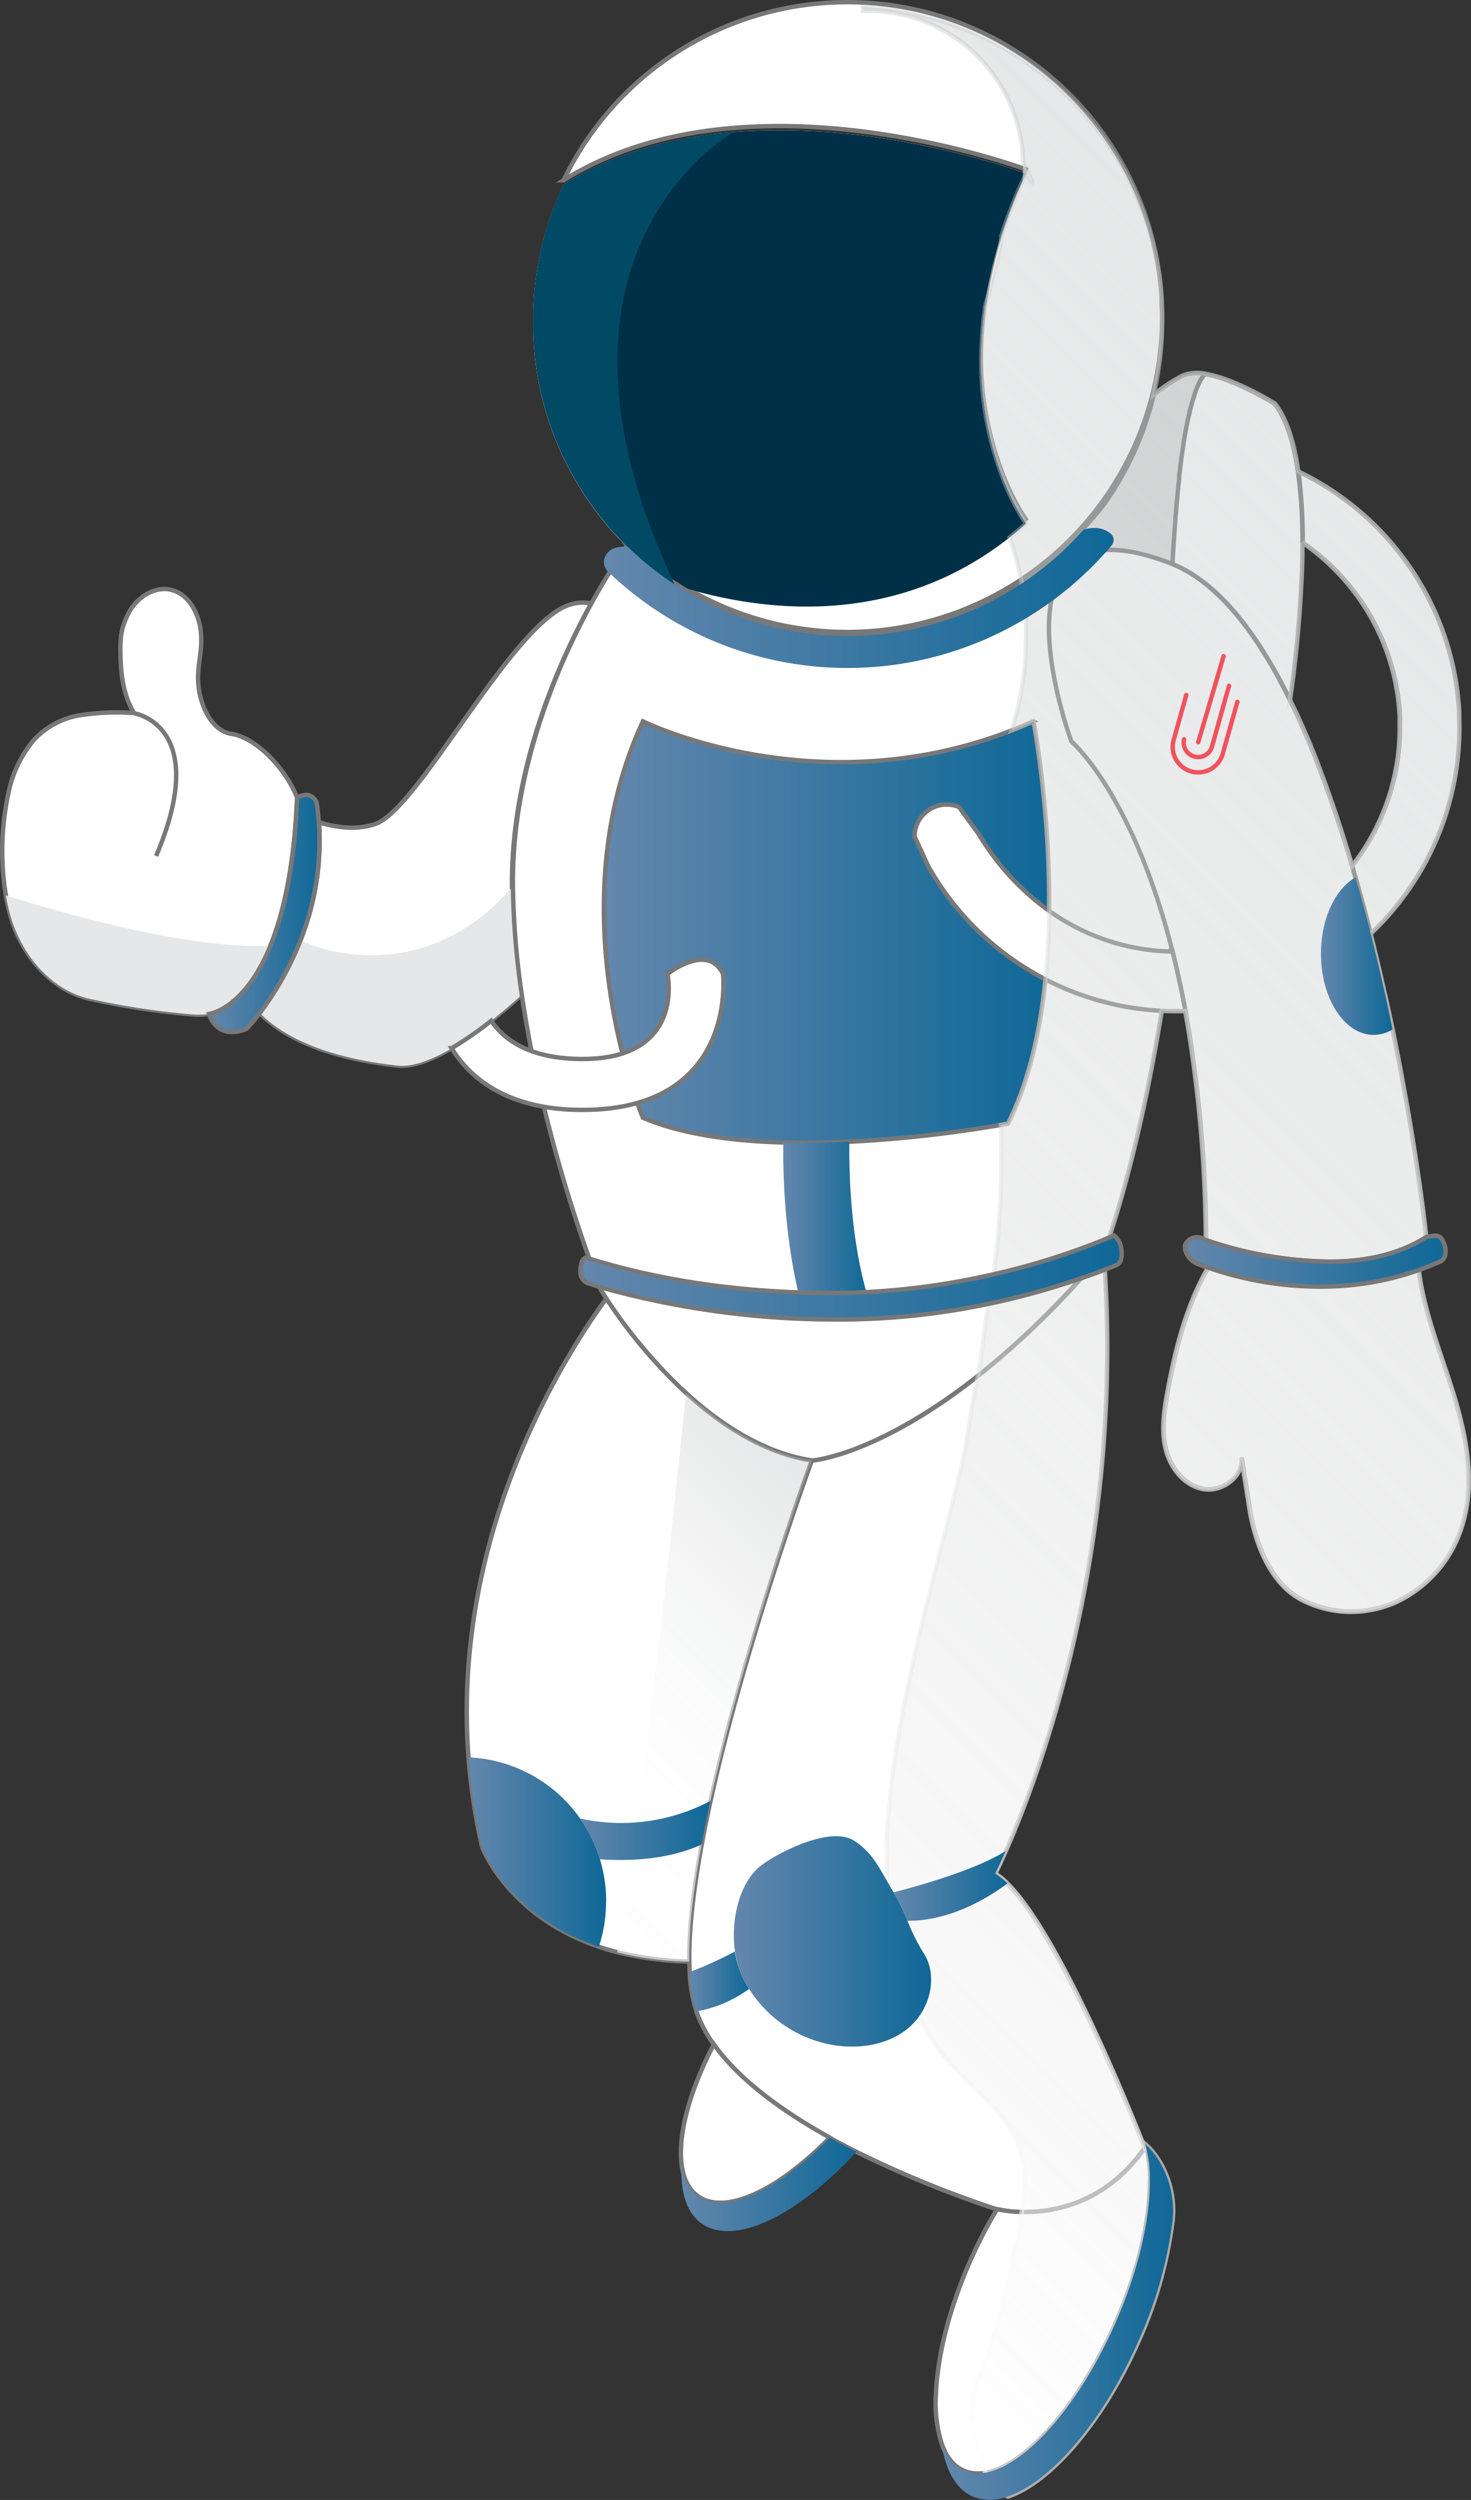 <svg id="astronaut" xmlns="http://www.w3.org/2000/svg" xmlns:xlink="http://www.w3.org/1999/xlink" viewBox="0 0 334.05 567.61"><rect x="0" y="0" width="334.05" height="567.61" fill="#333333" stroke="none"/><defs><style>.cls-1,.cls-5{fill:#fff;}.cls-1,.cls-13,.cls-17,.cls-2,.cls-23,.cls-7,.cls-8{stroke:#787878;}.cls-1,.cls-13,.cls-14,.cls-16,.cls-17,.cls-2,.cls-23,.cls-7,.cls-8{stroke-miterlimit:10;}.cls-15,.cls-2{fill:#ddd;}.cls-3{fill:url(#linear-gradient);}.cls-4{fill:#e6e7e8;}.cls-6{fill:#003048;}.cls-7{fill:url(#linear-gradient-2);}.cls-16,.cls-8{fill:none;}.cls-9{fill:url(#linear-gradient-3);}.cls-10{fill:url(#linear-gradient-4);}.cls-11{fill:url(#linear-gradient-5);}.cls-12{fill:#004a66;}.cls-13{fill:url(#linear-gradient-6);}.cls-14,.cls-15,.cls-24,.cls-25{opacity:0.6;}.cls-14{fill:url(#linear-gradient-7);stroke:url(#linear-gradient-8);}.cls-16{stroke:#f0525e;stroke-linecap:round;}.cls-17{fill:url(#linear-gradient-9);}.cls-18{fill:url(#linear-gradient-10);}.cls-19{fill:url(#linear-gradient-11);}.cls-20{fill:url(#linear-gradient-12);}.cls-21{fill:url(#linear-gradient-13);}.cls-22{fill:url(#linear-gradient-14);}.cls-23{fill:url(#linear-gradient-15);}.cls-24{fill:url(#linear-gradient-16);}.cls-25{fill:url(#linear-gradient-17);}.cls-26{fill:url(#linear-gradient-18);}</style><linearGradient id="linear-gradient" x1="106.35" y1="420.5" x2="137.63" y2="420.5" gradientUnits="userSpaceOnUse"><stop offset="0" stop-color="#0f6897"/><stop offset="0" stop-color="#6487ad"/><stop offset="1" stop-color="#0f6897"/></linearGradient><linearGradient id="linear-gradient-2" x1="137.12" y1="211.62" x2="238.24" y2="211.62" xlink:href="#linear-gradient"/><linearGradient id="linear-gradient-3" x1="156.62" y1="449.89" x2="170.11" y2="449.89" xlink:href="#linear-gradient"/><linearGradient id="linear-gradient-4" x1="154.77" y1="495.96" x2="194.52" y2="495.96" xlink:href="#linear-gradient"/><linearGradient id="linear-gradient-5" x1="177.87" y1="277.23" x2="197.16" y2="277.23" xlink:href="#linear-gradient"/><linearGradient id="linear-gradient-6" x1="47.43" y1="207.42" x2="72.57" y2="207.42" xlink:href="#linear-gradient"/><linearGradient id="linear-gradient-7" x1="79.85" y1="418.68" x2="359.53" y2="138.99" gradientUnits="userSpaceOnUse"><stop offset="0" stop-color="#0f6897"/><stop offset="0" stop-color="#fff"/><stop offset="0.25" stop-color="#f0f0f1" stop-opacity="0.91"/><stop offset="0.81" stop-color="#cacccd" stop-opacity="0.68"/><stop offset="1" stop-color="#bcbec0" stop-opacity="0.6"/></linearGradient><linearGradient id="linear-gradient-8" x1="370.52" y1="429.67" x2="68.7" y2="127.85" xlink:href="#linear-gradient-7"/><linearGradient id="linear-gradient-9" x1="269.18" y1="286.35" x2="328.29" y2="286.35" xlink:href="#linear-gradient"/><linearGradient id="linear-gradient-10" x1="299.98" y1="217.09" x2="316.23" y2="217.09" xlink:href="#linear-gradient"/><linearGradient id="linear-gradient-11" x1="137.12" y1="135.76" x2="252.89" y2="135.76" xlink:href="#linear-gradient"/><linearGradient id="linear-gradient-12" x1="166.64" y1="440.79" x2="211.46" y2="440.79" xlink:href="#linear-gradient"/><linearGradient id="linear-gradient-13" x1="202.96" y1="428.19" x2="228.78" y2="428.19" xlink:href="#linear-gradient"/><linearGradient id="linear-gradient-14" x1="213.79" y1="527.22" x2="266.43" y2="527.22" xlink:href="#linear-gradient"/><linearGradient id="linear-gradient-15" x1="131.81" y1="290.12" x2="254.71" y2="290.12" xlink:href="#linear-gradient"/><linearGradient id="linear-gradient-16" x1="116.96" y1="420.06" x2="194.87" y2="342.14" gradientUnits="userSpaceOnUse"><stop offset="0" stop-color="#0f6897"/><stop offset="0" stop-color="#fff"/><stop offset="0.28" stop-color="#fefefe" stop-opacity="0.99"/><stop offset="0.44" stop-color="#fafafa" stop-opacity="0.97"/><stop offset="0.58" stop-color="#f3f4f4" stop-opacity="0.93"/><stop offset="0.7" stop-color="#eaeaeb" stop-opacity="0.87"/><stop offset="0.8" stop-color="#dedfe0" stop-opacity="0.8"/><stop offset="0.9" stop-color="#cfd0d2" stop-opacity="0.71"/><stop offset="0.99" stop-color="#bdbfc1" stop-opacity="0.61"/><stop offset="1" stop-color="#bcbec0" stop-opacity="0.6"/></linearGradient><linearGradient id="linear-gradient-17" x1="193.47" y1="328.74" x2="195.95" y2="328.74" gradientUnits="userSpaceOnUse"><stop offset="0" stop-color="#0f6897"/><stop offset="0" stop-color="#fff"/><stop offset="0.83" stop-color="#bcbec0"/></linearGradient><linearGradient id="linear-gradient-18" x1="131.7" y1="415.6" x2="161.34" y2="415.6" xlink:href="#linear-gradient"/></defs><title>astronaut</title><path class="cls-1" d="M212,303.2l-1.64,15-3.76,34.56-8.55,78.54-14.67,5.49-22.82,8.54a74.29,74.29,0,0,1-19.56-1.9l-.85-.21Q138,442.69,136,442c-20.7-7-26.5-22.61-26.5-22.61a135.5,135.5,0,0,1-3.06-19.73c0-.22,0-.44-.05-.66-4.7-62.08,34.57-108.41,34.57-108.41Z"/><path class="cls-2" d="M273.72,84.87l-.27.31a3.17,3.17,0,0,0-.21.27,4.43,4.43,0,0,0-.29.42,5.11,5.11,0,0,0-.28.46c-.09.15-.17.3-.25.46a.43.43,0,0,0,0,.07c-.07.14-.14.28-.2.42l-.24.53q-.21.5-.42,1a.49.49,0,0,0,0,.11l-.22.63c-.05.15-.1.29-.14.44s-.17.53-.25.8-.17.55-.24.84-.14.49-.2.74c-.15.56-.29,1.14-.42,1.73-.1.4-.19.8-.27,1.22-.35,1.67-.68,3.49-1,5.42,0,0,0,0,0,.06-.06.42-.13.85-.19,1.28-.11.72-.21,1.47-.31,2.22-.05.41-.11.83-.16,1.25l-.18,1.49c-.05.38-.09.76-.13,1.15,0,.12,0,.25,0,.38-.07.7-.15,1.4-.22,2.12-.12,1.17-.23,2.36-.34,3.56l-.18,2.14c0,.42-.07.83-.1,1.25-.07.86-.13,1.71-.19,2.57s-.12,1.73-.18,2.59c-.12,1.73-.22,3.46-.32,5.19-.35,6.45-.58,12.78-.72,18.34-2-10.48-7.35-13.88-8.11-16a2.21,2.21,0,0,0-.16-.35,2.33,2.33,0,0,0-.2-.34,3.91,3.91,0,0,0-.49-.62c-.1-.11-.2-.21-.31-.31a5,5,0,0,0-.42-.37c-.14-.12-.29-.23-.45-.35a16.42,16.42,0,0,0-2.51-1.45l-.57-.27c-.58-.27-1.19-.52-1.81-.76l-.57-.21h0l-1.16-.41-1.16-.38c-.52-.17-1-.33-1.54-.47l-.45-.13c-.9-.26-1.75-.48-2.53-.68,1.62-1.84,6.15-6.77,7.58-8.78A71.14,71.14,0,0,0,262,89.61a39.34,39.34,0,0,1,6.53-4.31A8.93,8.93,0,0,1,273.72,84.87Z"/><path class="cls-1" d="M250.62,284.38c-14.19,16.64-26.91,27.43-37.33,34.42h0c-1.09.73-2.15,1.42-3.19,2.07-.5.31-1,.62-1.48.91-1,.6-1.93,1.15-2.85,1.67l-1.37.76-1.33.71c-.75.4-1.49.77-2.2,1.12s-1.37.66-2,1l-1,.46-.89.39-1,.41c-.87.35-1.7.67-2.48,1l-1.53.54-1.4.45-.14,0c-.62.19-1.19.35-1.72.49-1.49.39-2.61.61-3.34.73l-.51.07h-.07l-.18,0-.25,0c-10.91-1.67-20.7-8.11-28.54-15.28a115.28,115.28,0,0,1-19.39-23.46l-1.06-2.27c66.6,13.15,114.16-5.76,115.26-6.2Z"/><path class="cls-1" d="M259.93,487.67c-9,12.81-21,14.71-27.94,14.56a28.18,28.18,0,0,1-5.64-.65l-.08,0a242.88,242.88,0,0,1-31.75-13c-2-1-4.07-2.08-6.08-3.2-10.55-5.85-20.53-13-26.34-21.19a29.8,29.8,0,0,1-3.93-7.41.09.09,0,0,1,0-.05,33.42,33.42,0,0,1-1.54-8.93c-.05-.78-.08-1.57-.09-2.39h0c-.12-7.48,1-16.68,2.81-26.59.59-3.23,1.27-6.54,2-9.89,8-36.34,23-77.29,23-77.29s9.76-.7,25.76-10.73c1-.65,2.11-1.34,3.2-2.07q3.06-2.06,6.38-4.56a189.65,189.65,0,0,0,25.71-23.91c1.72-1.89,3.47-3.87,5.23-5.94h0c.1,1.31.19,2.62.27,3.92,4.08,65.32-15.52,116.19-22.49,132-1.48,3.34-2.39,5.11-2.39,5.11a15.13,15.13,0,0,1,2.77,2.25c10.26,10.14,23.77,41.78,29,54.58C259.13,485.6,259.93,487.67,259.93,487.67Z"/><path class="cls-3" d="M137.63,431.68A32.58,32.58,0,0,1,136,442c-20.7-7-26.5-22.61-26.5-22.61a135.5,135.5,0,0,1-3.06-19.73c0-.22,0-.44-.05-.66a32.66,32.66,0,0,1,25.34,13.88h0a32.77,32.77,0,0,1,5.93,18.8Z"/><path class="cls-1" d="M67.47,181.12c0,1.27-.12,2.5-.2,3.7-.87,13.66-3.15,23.22-5.88,29.91a35.24,35.24,0,0,1-6.19,10.42c-4.16,4.68-7.77,5.1-7.77,5.1a19.15,19.15,0,0,1-4.54,0,175.77,175.77,0,0,1-22.1-3.38C11.5,225,4.62,216.47,2.2,207.31c-.35-1.32-.64-2.65-.86-4a61.9,61.9,0,0,1,.79-24.17,26.85,26.85,0,0,1,5.45-11,18.12,18.12,0,0,1,10.6-5.74,54,54,0,0,1,12.26-.5c-2.3-3.79-3-8.5-3.07-12.94-.09-4,0-6.1,1.78-9.64s5.76-6.29,9.63-5.42c4.35,1,6.66,5.9,6.89,10.36s-1,6.89-.61,11.34,2.95,10.29,7.36,11C58.41,167.47,65.08,174.87,67.47,181.12Z"/><path class="cls-1" d="M116.27,201.46a184.87,184.87,0,0,0,2,24.52c-2,1.84-4.35,3.86-6.82,5.82a78.9,78.9,0,0,1-9,6.24c-4.42,2.59-8.74,4.26-12.21,3.88C80.48,240.85,67,238.08,59,230a68.87,68.87,0,0,0,9.23-16.46c.65-1.67,1.26-3.42,1.81-5.26a60.94,60.94,0,0,0,2.41-21.56c4.09,1.22,8.79,1.81,12.93.3,10-3.65,31.59-46.88,44.56-49.88a9.06,9.06,0,0,1,4.3-.12C126.47,151.14,116,175.13,116.27,201.46Z"/><path class="cls-4" d="M118.32,226c-2,1.84-4.35,3.86-6.82,5.82a78.9,78.9,0,0,1-9,6.24c-4.42,2.59-8.74,4.26-12.21,3.88C80.48,240.85,67,238.08,59,230a68.87,68.87,0,0,0,9.23-16.46c11.22,5,31.69,6.78,48.07-12.11A184.87,184.87,0,0,0,118.32,226Z"/><path class="cls-1" d="M263.92,72A71.76,71.76,0,0,1,246,119.31a74,74,0,0,1-5.64,5.7,71.52,71.52,0,0,1-87.13,6.81c17.15,5.54,48.28,10.78,75.58-10.48,1.39-1.08,2.77-2.24,4.14-3.46a31.51,31.51,0,0,1-1.81-2.9c-.22-.38-.44-.8-.68-1.25-.48-.91-1-2-1.54-3.15a73.8,73.8,0,0,1-6.09-33.47c0-.41,0-.83.06-1.25s.06-1.08.11-1.63.09-1.1.14-1.66c.11-1.11.24-2.25.39-3.39,0-.13,0-.26.05-.38v0a97.42,97.42,0,0,1,3.72-16.13q1-3,2.16-6.11c.2-.52.4-1,.62-1.57s.51-1.26.78-1.89c.18-.42.36-.85.55-1.27s.47-1.07.71-1.61.54-1.18.82-1.77c0,0-2.47-.93-6.77-2.21-9.54-2.86-28.06-7.49-48.37-7.62-3.69,0-7.44.1-11.21.42-13.3,1.09-26.8,4.5-38.6,11.89A71.49,71.49,0,0,1,192.42.5c1.19,0,2.38,0,3.56.09A70.7,70.7,0,0,1,222.6,7.17a71.72,71.72,0,0,1,35.22,35.89l.15.34c.43,1,.85,2,1.24,3,.21.55.41,1.1.61,1.65l.15.43c.36,1,.69,2.06,1,3.11.17.59.34,1.18.5,1.77s.31,1.17.45,1.75c.23,1,.45,1.94.64,2.93.08.39.15.78.22,1.17.17.94.33,1.89.46,2.85.05.35.09.7.14,1.06s.1.85.14,1.28c.07.6.13,1.21.17,1.82s.08,1.05.11,1.58c0,.28,0,.57,0,.86,0,.46,0,.92.05,1.38C263.91,70.7,263.92,71.35,263.92,72Z"/><path class="cls-5" d="M233,118.88c-28.23,25.25-61.7,19.76-79.72,13.94-.51-.34-1-.68-1.53-1l-.28-.19-.51-.37a.24.24,0,0,1-.09-.06l-.77-.56a1.33,1.33,0,0,1-.19-.14l-.35-.26c-.15-.1-.29-.21-.43-.32l-.34-.26-.52-.41a.13.13,0,0,1-.07-.06c-.35-.27-.71-.55-1.05-.84-.77-.62-1.53-1.27-2.27-1.94l-.15-.14-.07,0-.43-.4q-.42-.37-.84-.78l-1-.93a.08.08,0,0,1,0,0l0,0,0,0s0,0,0,0l-1.18-1.19c-.38-.38-.74-.76-1.1-1.15s-1-1.07-1.46-1.62-.94-1.1-1.4-1.66c-.3-.36-.59-.72-.88-1.1l-.7-.9a.47.47,0,0,1-.09-.12c-.34-.44-.67-.88-1-1.33q-1.35-1.86-2.58-3.82c-.35-.54-.68-1.09-1-1.65s-.74-1.26-1.09-1.9-.68-1.24-1-1.88-.55-1.08-.81-1.63q-.26-.51-.48-1c-.09-.18-.18-.37-.25-.55-.2-.43-.39-.87-.58-1.31-.46-1.08-.9-2.17-1.31-3.28-.2-.55-.4-1.11-.59-1.66-.13-.39-.27-.77-.39-1.16s-.18-.56-.26-.84c-.15-.46-.29-.93-.42-1.4q-.76-2.59-1.3-5.27c-.1-.46-.19-.91-.27-1.38-.21-1.11-.39-2.23-.54-3.35,0-.27-.08-.54-.11-.81s0-.41-.07-.61c-.09-.77-.17-1.55-.23-2.33-.06-.57-.1-1.15-.13-1.72s-.07-1.25-.09-1.88v-.18c0-.75,0-1.5,0-2.25A71.05,71.05,0,0,1,128,41.89c11.8-7.39,25.3-10.8,38.6-11.89,3.77-.32,7.52-.44,11.21-.42,29.45.19,55.14,9.83,55.14,9.83C210.05,88,233,118.88,233,118.88Z"/><path class="cls-6" d="M229,111.58a43.38,43.38,0,0,0,4,7.3c-1.37,1.22-2.75,2.38-4.14,3.46-27.3,21.26-58.43,16-75.58,10.48-.51-.34-1-.68-1.53-1l-.28-.19-.51-.37a.24.24,0,0,1-.09-.06l-.77-.56a1.33,1.33,0,0,1-.19-.14l-.35-.26c-.15-.1-.29-.21-.43-.32l-.34-.26-.52-.41L148,129l-.83-.68c-.77-.62-1.53-1.27-2.27-1.94l-.22-.19-.43-.4q-.42-.37-.84-.78l-1-.93a.08.08,0,0,1,0,0l0,0,0,0s0,0,0,0l-1.18-1.19c-.38-.38-.74-.76-1.1-1.15s-1-1.07-1.46-1.62-.94-1.1-1.4-1.66c-.3-.36-.59-.72-.88-1.1l-.7-.9a.47.47,0,0,1-.09-.12c-.34-.44-.67-.88-1-1.33q-1.35-1.86-2.58-3.82c-.35-.54-.68-1.09-1-1.65s-.74-1.26-1.09-1.9-.68-1.24-1-1.88-.55-1.08-.81-1.63q-.26-.51-.48-1c-.09-.18-.18-.37-.25-.55-.2-.43-.39-.87-.58-1.31-.47-1.08-.91-2.17-1.31-3.28-.2-.55-.4-1.11-.59-1.66-.13-.39-.27-.77-.39-1.16s-.18-.56-.26-.84c-.15-.46-.29-.93-.42-1.4q-.76-2.59-1.3-5.27c-.1-.46-.19-.91-.27-1.38-.21-1.11-.39-2.23-.54-3.35,0-.27-.08-.54-.11-.81s0-.41-.07-.61c-.09-.77-.17-1.55-.23-2.33-.06-.57-.1-1.15-.13-1.72s-.07-1.25-.09-1.88v-.18c0-.75,0-1.5,0-2.25A71.05,71.05,0,0,1,128,41.89c11.8-7.39,25.3-10.8,38.6-11.89,3.77-.32,7.52-.44,11.21-.42,20.31.13,38.83,4.76,48.37,7.62,4.3,1.28,6.77,2.21,6.77,2.21a115.07,115.07,0,0,0-5.64,14.22,97.13,97.13,0,0,0-3.73,16.17.09.09,0,0,0,0,0C220.94,89.11,225.33,103.53,229,111.58Z"/><path class="cls-1" d="M266.58,210.52c-.19,1.52-.38,3-.58,4.48h0l-.15,1.07c-.64,4.74-1.32,9.23-2,13.47-4.51,27.71-9.75,44.83-12,51.56-.69,2-1.11,3.1-1.17,3.25v0h0l-.16.06-.13.05-.38.14-.83.31c-.66.23-1.53.54-2.61.9l-.17,0-.92.31-1.33.41-1.41.43-2.38.69-1.54.42-3.37.87-.64.15-1,.25-.16,0-.9.21-2,.46-1.35.29-2.35.49-1.62.32-1.09.2h0l-1.12.2-1.24.23-1.47.25-2.07.33-2.09.32-1.46.21-2.12.29c-1.55.21-3.15.4-4.79.58l-.32,0-1.43.15c-1.43.14-2.89.28-4.38.4l-1.5.12-1.71.12-1.35.09-2.82.16-1.92.09-1.95.07-.49,0-1.84.05-1.62,0-1.72,0h-3.08c-1.52,0-3.06,0-4.62-.06l-2.75-.08h-.08l-1.91-.08c-1.06,0-2.14-.1-3.22-.16s-2.18-.12-3.27-.2-1.92-.14-2.9-.22l-.67-.05h0l-1.79-.16c-1.26-.12-2.52-.24-3.79-.38-1.87-.2-3.76-.42-5.67-.68l-3.08-.42c-1-.15-2.06-.3-3.1-.47l-2.58-.42-2.07-.36c-.8-.14-1.61-.28-2.41-.44s-1.62-.3-2.44-.46c0,0-.68-1.74-1.78-4.84h0a349.6,349.6,0,0,1-10.28-34.49c-1-4.05-1.92-8.28-2.79-12.62-.81-4.13-1.55-8.37-2.17-12.65a184.87,184.87,0,0,1-2-24.52c-.28-26.33,10.2-50.32,17.94-64.41,1.5-2.73,2.9-5.09,4.09-7,2.42-3.89,4-6,4-6l0,0,0,0a.08.08,0,0,0,0,0l1,.93q.42.41.84.78l.25.23.25.22.15.14c.74.67,1.5,1.32,2.27,1.94l.61.5.22.18.22.16a.13.13,0,0,0,.07.06l.52.41.34.26c.14.11.28.22.43.32l.35.26a1.33,1.33,0,0,0,.19.14c.25.2.51.38.77.56a.24.24,0,0,0,.09.06l.51.37.28.19c.51.36,1,.7,1.53,1A71.47,71.47,0,0,0,240.4,126a31,31,0,0,0,3.64-3.7c.78.2,1.63.42,2.53.68l.45.13c.51.14,1,.3,1.54.47l1.16.38,1.16.41h0l.57.21c.62.24,1.23.49,1.81.76l.57.27a16.42,16.42,0,0,1,2.51,1.45c.16.12.31.23.45.35a5,5,0,0,1,.42.37c.11.1.21.2.31.31a3.91,3.91,0,0,1,.49.62,2.33,2.33,0,0,1,.2.34,2.21,2.21,0,0,1,.16.35c.76,2.08,5.12,6.48,7.11,17h0a177.46,177.46,0,0,1,2.8,24.5v.05A229.86,229.86,0,0,1,266.58,210.52Z"/><path class="cls-7" d="M228.89,255.11l-1.63.3a290.31,290.31,0,0,1-34.37,3.82c-4.89.22-10,.31-15,.17-11.6-.32-23.09-1.85-31.89-5.62,0,0-19.95-47,0-90,0,0,37.63,18.62,81.08,3.06,2.51-.9,5.05-1.92,7.6-3.06C234.66,163.77,245.74,221.41,228.89,255.11Z"/><path class="cls-1" d="M323.87,280.88c-6.45,4.13-14.28,5.54-21.81,5.58a89.82,89.82,0,0,1-28.18-4.89,308.5,308.5,0,0,0-4.67-52c-.89-4.84-1.88-9.33-2.93-13.5-.09-.37-.18-.73-.28-1.08h0c-9.07-35.1-22.7-46.65-22.7-46.65s-7-18.9-4.58-31.78c.95-5.13,3.39-9.3,8.34-10.95a15.42,15.42,0,0,1,4.48-.75h0a28.86,28.86,0,0,1,7.66.93,52.91,52.91,0,0,1,6.34,2l.65.26c10.47,4.25,19.34,15.83,26.73,30.87.49,1,1,2,1.45,3s.84,1.84,1.26,2.77l.9,2.06c.59,1.36,1.16,2.75,1.73,4.16.26.65.52,1.29.77,1.95.13.31.25.63.37,1,.26.65.5,1.3.75,2l.07.18c.32.85.64,1.71.95,2.58s.56,1.55.83,2.32.53,1.52.79,2.28.56,1.62.83,2.44c1.21,3.62,2.35,7.3,3.44,11,.26.87.51,1.75.76,2.62,1.22,4.26,2.37,8.54,3.45,12.79s2.07,8.49,3,12.64c.69,3.08,1.34,6.12,2,9.09C320.79,255.84,323.23,274.39,323.87,280.88Z"/><path class="cls-1" d="M132.24,252c-16.8,0-25.35-7-29.69-14a78.9,78.9,0,0,0,9-6.24c2.87,4.3,8.74,8.68,20.73,8.68,23.5,0,19.29-19.28,19.29-19.28s9.09-7.32,12.64,0C164.17,221.2,167.71,252,132.24,252Z"/><path class="cls-1" d="M266.28,216.09c1.05,4.17,2,8.66,2.93,13.5-.73,0-1.47,0-2.21,0-1.06,0-2.11,0-3.16-.08a64.59,64.59,0,0,1-53-32.77l-3.15-6.8a7.28,7.28,0,0,1,10.1-6.7l4.44,6.13c.63,1.05,1.29,2.08,2,3.08a57.09,57.09,0,0,0,14,14.34,49.48,49.48,0,0,0,27.63,9.25Z"/><path class="cls-1" d="M331.43,165.2A64.22,64.22,0,0,1,311.28,212c-1.08-4.25-2.23-8.53-3.45-12.79-.25-.87-.5-1.75-.76-2.62A50.72,50.72,0,0,0,317.9,165.2c0-.55,0-1.09,0-1.64,0-.27,0-.54,0-.81a50.62,50.62,0,0,0-13-31.56,51.61,51.61,0,0,0-9.09-8,115.26,115.26,0,0,0-.95-16.14,64.7,64.7,0,0,1,32.47,35.39,64,64,0,0,1,4.05,19.48c0,.38,0,.75,0,1.13C331.42,163.78,331.43,164.48,331.43,165.2Z"/><path class="cls-1" d="M295.78,123.21c0,1.13,0,2.26,0,3.38a282.1,282.1,0,0,1-2.8,32.32c-7.39-15-16.26-26.62-26.73-30.87.1-1.73.2-3.46.32-5.19.06-.86.11-1.72.18-2.59s.12-1.71.19-2.57c0-.42.06-.83.1-1.25s.07-.83.11-1.24,0-.6.07-.9c.11-1.2.22-2.39.34-3.56.07-.72.15-1.42.22-2.12,0-.13,0-.26,0-.38,0-.39.08-.77.13-1.15l.18-1.49c.05-.42.11-.84.16-1.25.1-.75.2-1.5.31-2.22.06-.43.13-.86.19-1.28,0,0,0,0,0-.06.3-1.93.63-3.75,1-5.42.08-.42.17-.82.27-1.22.13-.59.27-1.17.42-1.73.06-.25.13-.5.2-.74s.15-.57.24-.84.17-.54.25-.8.09-.29.14-.44l.22-.63a.49.49,0,0,1,0-.11q.21-.56.42-1l.24-.53c.06-.14.13-.28.2-.42a.43.43,0,0,1,0-.07c.08-.16.16-.31.25-.46a5.11,5.11,0,0,1,.28-.46,4.43,4.43,0,0,1,.29-.42,3.17,3.17,0,0,1,.21-.27l.27-.31c6.89,1.1,15.81,6.75,15.81,6.75,2.74,3.48,4.39,9,5.3,15.45A115.26,115.26,0,0,1,295.78,123.21Z"/><path class="cls-8" d="M273.91,84.69l-.18.18"/><path class="cls-1" d="M331.83,347.13A28.12,28.12,0,0,1,317,363.75a24.89,24.89,0,0,1-5.52,1.72A24.26,24.26,0,0,1,295,362.85c-6.61-3.81-10-12.67-11.19-20.21q-.92-5.86-1.85-11.72c.48,4.35-4.47,7.94-8.77,7.12s-7.41-4.85-8.44-9.11-.37-8.71.42-13c1.79-9.76,4.28-19.57,9.21-28.14A77.3,77.3,0,0,0,302.66,292a66,66,0,0,0,19.52-3.7c1.17,9.43,4.86,18.44,7.71,27.56C333.06,326,335.22,337.08,331.83,347.13Z"/><path class="cls-9" d="M170.11,451.57a29,29,0,0,1-12,5.13,33.42,33.42,0,0,1-1.54-8.93,90.51,90.51,0,0,0,10.3-4.68c0,.28.09.56.14.83A23.33,23.33,0,0,0,170.11,451.57Z"/><path class="cls-1" d="M261.13,495.35c0,8.88-2.66,20.47-7.92,32.34-9.92,22.38-25.31,37.27-34.38,33.25-2.31-1-4-3.17-5-6.18a31,31,0,0,1-1.28-11.35c.36-8.57,3-19.31,7.87-30.28a107.59,107.59,0,0,1,6-11.55,28.18,28.18,0,0,0,5.64.65c7,.15,18.93-1.75,27.94-14.56,0,0,.25-.36.32-.13s.07.27.1.41.12.5.17.76.11.57.16.87c0,.11,0,.23.06.35l.09.61c.06.47.12,1,.16,1.46,0,.33.05.66.07,1s0,.77.05,1.17S261.13,495,261.13,495.35Z"/><path class="cls-1" d="M188.44,485.35c-11.65,11.94-23.7,17.71-29.91,13.32-2.07-1.46-3.29-3.9-3.72-7.05-.94-6.74,1.69-16.75,7.29-27.46C167.91,472.34,177.89,479.5,188.44,485.35Z"/><path class="cls-10" d="M194.52,488.55c-13.29,14.44-27.75,21.56-35.18,16.3-3.42-2.43-4.87-7.15-4.53-13.23.43,3.15,1.65,5.59,3.72,7.05,6.21,4.39,18.26-1.38,29.91-13.32C190.45,486.47,192.49,487.54,194.52,488.55Z"/><path class="cls-11" d="M197.16,294.77c-4.88.31-10,.48-15.44.46-3.42-13.35-3.93-27.34-3.85-35.83,5.06.14,10.13.05,15-.17C192.79,267.5,193.29,282.11,197.16,294.77Z"/><path class="cls-8" d="M252.44,287.27"/><path class="cls-8" d="M253,280.59"/><path class="cls-8" d="M30.45,161.94s17.64,2.7,5,32.41"/><path class="cls-12" d="M153.27,132.82c-.51-.34-1-.68-1.53-1l-.28-.19-.51-.37a.24.24,0,0,1-.09-.06l-.77-.56a1.33,1.33,0,0,1-.19-.14l-.35-.26c-.15-.1-.29-.21-.43-.32l-.34-.26-.52-.41L148,129l-.83-.68c-.77-.62-1.53-1.27-2.27-1.94l-.22-.19-.43-.4q-.42-.37-.84-.78l-1-.93a.08.08,0,0,1,0,0l0,0,0,0s0,0,0,0l-1.18-1.19c-.38-.38-.74-.76-1.1-1.15s-1-1.07-1.46-1.62-.94-1.1-1.4-1.66c-.3-.36-.59-.72-.88-1.1l-.7-.9a.47.47,0,0,1-.09-.12c-.34-.44-.67-.88-1-1.33q-1.35-1.86-2.58-3.82c-.35-.54-.68-1.09-1-1.65s-.74-1.26-1.09-1.9-.68-1.24-1-1.88-.55-1.08-.81-1.63q-.26-.51-.48-1c-.09-.18-.18-.37-.25-.55-.2-.43-.39-.87-.58-1.31-.47-1.08-.91-2.17-1.31-3.28-.2-.55-.4-1.11-.59-1.66-.13-.39-.27-.77-.39-1.16s-.18-.56-.26-.84c-.15-.46-.29-.93-.42-1.4q-.76-2.59-1.3-5.27c-.1-.46-.19-.91-.27-1.38-.21-1.11-.39-2.23-.54-3.35,0-.27-.08-.54-.11-.81s0-.41-.07-.61c-.09-.77-.17-1.55-.23-2.33-.06-.57-.1-1.15-.13-1.72s-.07-1.25-.09-1.88v-.18c0-.75,0-1.5,0-2.25A71.05,71.05,0,0,1,128,41.89c11.8-7.39,25.3-10.8,38.6-11.89C166.64,30,117.45,57.07,153.27,132.82Z"/><path class="cls-4" d="M61.39,214.73a35.24,35.24,0,0,1-6.19,10.42c-4.16,4.68-7.77,5.1-7.77,5.1a19.15,19.15,0,0,1-4.54,0,175.77,175.77,0,0,1-22.1-3.38C11.5,225,4.62,216.47,2.2,207.31c-.35-1.32-.64-2.65-.86-4C16.94,208.18,43.78,215.53,61.39,214.73Z"/><path class="cls-13" d="M59,230a42.87,42.87,0,0,1-3,3.58c-6.87,2.88-8.54-3.36-8.54-3.36s3.61-.42,7.77-5.09h0c.16-.17.31-.34.46-.53l.47-.57c.15-.18.29-.37.44-.56a35.29,35.29,0,0,0,2.84-4.5c.28-.52.56-1.07.83-1.65.49-1,1-2.11,1.42-3.29.15-.37.29-.74.43-1.13s.28-.78.42-1.19.28-.82.41-1.24.27-.85.4-1.29.26-.89.39-1.35.25-.92.37-1.4c.07-.26.14-.52.2-.78s.17-.69.25-1,.18-.76.26-1.15.15-.68.22-1c.48-2.3.91-4.79,1.27-7.48.17-1.24.32-2.53.46-3.85s.24-2.42.34-3.68c0-.64.1-1.3.14-2,0-.22,0-.43,0-.65.08-1.2.15-2.43.2-3.7,3.3-1.94,4.46,1.06,4.46,1.06.23,1.55.39,3.07.49,4.57C73.86,207.6,64.09,223.32,59,230Z"/><path class="cls-14" d="M329.89,315.9c-2.85-9.12-6.54-18.13-7.71-27.56,1-.36,2.09-.76,3.13-1.2A4.27,4.27,0,0,0,327.7,282c-.69-2.05-2.26-1.28-3.75-1.17l-.08.05c-.64-6.49-3.08-25-7.64-47.15-.61-3-1.26-6-2-9.09-.93-4.15-1.93-8.38-3-12.64a64.22,64.22,0,0,0,20.15-46.8c0-.72,0-1.42,0-2.13,0-.38,0-.75,0-1.13a64,64,0,0,0-4.05-19.48,64.7,64.7,0,0,0-32.47-35.39c-.91-6.46-2.56-12-5.3-15.45,0,0-8.92-5.65-15.81-6.75a8.93,8.93,0,0,0-5.21.43A39.34,39.34,0,0,0,262,89.61,71.73,71.73,0,0,0,263.92,73c0-.64,0-1.29,0-1.93,0-.46,0-.92-.05-1.38,0-.29,0-.58,0-.86,0-.53-.07-1-.11-1.58s-.1-1.22-.17-1.82c0-.43-.09-.86-.14-1.28s-.09-.71-.14-1.06c-.13-1-.29-1.91-.46-2.85-.07-.39-.14-.78-.22-1.17-.19-1-.41-2-.64-2.93-.14-.58-.29-1.17-.45-1.75-.21-.78-.44-1.55-.66-2.33s-.54-1.71-.84-2.55l-.15-.43c-.2-.55-.4-1.1-.61-1.65-.39-1-.81-2-1.24-3l-.15-.34A71.72,71.72,0,0,0,222.6,8.17,70.7,70.7,0,0,0,196,1.59v.85l1.09,0a35.29,35.29,0,0,1,35.27,34.65c4.26,8.13.65,2.34.65,2.34-.28.59-.55,1.18-.82,1.77s-.48,1.07-.71,1.61-.37.85-.55,1.27c-.27.63-.53,1.27-.78,1.89s-.42,1-.62,1.57q-1.2,3.1-2.16,6.11c.1,1.69-1.7,8.63-3.72,16.13v0a.09.09,0,0,0,0,0c0,.11,0,.22,0,.33-.15,1.14-.28,2.28-.39,3.39-.05.56-.1,1.11-.14,1.66s-.08,1.09-.11,1.63-.05.84-.06,1.25A73.8,73.8,0,0,0,229,111.58c.54,1.19,1.06,2.24,1.54,3.15.24.45.46.87.68,1.25a31.51,31.51,0,0,0,1.81,2.9q-1.86,1.66-3.75,3.15A65.92,65.92,0,0,1,233,144.58a66.85,66.85,0,0,1-3.3,21.26c1.65-.63,3.31-1.33,5-2.07,0,0,11.08,57.64-5.77,91.34l-1.63.3c.21,11.34.08,22.8-1.76,34.25-.09.59-.19,1.18-.28,1.78h0c-.27,1.63-.56,3.26-.85,4.88-1.1,6-1.35,12-2.69,17.91-1.46,6.53-2,13-3.54,19.45-7.36,31-21.95,76.12-15.07,106.58.57,2.54,1.24,5.07,2,7.57a95,95,0,0,0,3.65,9.94c7.21,16.7,24.61,20.35,23.94,38.53a38.73,38.73,0,0,1-.68,5.92c-2.44,13-4.49,24.7-9.53,36.81a22.48,22.48,0,0,0-1.28,13.59,71,71,0,0,0,2.52,8.83,10.64,10.64,0,0,0,5.17,5.39h0c9.48-3.21,21-16.31,29.15-34.15l.44-1A95.14,95.14,0,0,0,266.31,504c.72-6.76-2.1-13.6-6.26-17.22.07.23.14.47.2.72-.07-.23-.32.13-.32.13s-.8-2.07-2.18-5.46c-5.2-12.8-18.71-44.44-29-54.58a15.13,15.13,0,0,0-2.77-2.25s.91-1.77,2.39-5.11c7-15.78,26.57-66.65,22.49-132,1-.37,1.81-.72,2.55-1,1.21-.51,1.3-1.75,1.26-3.07a4.82,4.82,0,0,0-1.68-3.61l-1.22.52c2.29-6.73,7.53-23.85,12-51.56,1.05,0,2.1.08,3.16.08.74,0,1.48,0,2.21,0a308.5,308.5,0,0,1,4.67,52l-.34-.12a2.92,2.92,0,0,0-4.19.93c-.74,1.45,1,4,2.55,4.44,0,0,.88.39,2.48,1-4.93,8.57-7.42,18.38-9.21,28.14-.79,4.3-1.45,8.76-.42,13s4.14,8.28,8.44,9.11,9.25-2.77,8.77-7.12q.93,5.86,1.85,11.72c1.2,7.54,4.58,16.4,11.19,20.21a24.26,24.26,0,0,0,16.52,2.62,24.89,24.89,0,0,0,5.52-1.72,28.12,28.12,0,0,0,14.79-16.62C335.22,337.08,333.06,326,329.89,315.9ZM307.07,196.59c-1.09-3.7-2.23-7.38-3.44-11-.27-.82-.55-1.63-.83-2.44s-.52-1.52-.79-2.28-.55-1.55-.83-2.32-.63-1.73-.95-2.58l-.07-.18c-.25-.66-.49-1.31-.75-2-.12-.32-.24-.64-.37-1-.25-.66-.51-1.3-.77-1.95-.57-1.41-1.14-2.8-1.73-4.16l-.9-2.06c-.42-.93-.84-1.86-1.26-2.77s-1-2-1.45-3a282.1,282.1,0,0,0,2.8-32.32c0-1.12,0-2.25,0-3.38a51.61,51.61,0,0,1,9.09,8,50.62,50.62,0,0,1,13,31.56c0,.27,0,.54,0,.81,0,.55,0,1.09,0,1.64A50.72,50.72,0,0,1,307.07,196.59Z"/><path class="cls-15" d="M233,39.41c-.28.59-.55,1.18-.82,1.77a33.17,33.17,0,0,0,.18-3.47c0-.21,0-.43,0-.64C236.6,45.2,233,39.41,233,39.41Z"/><path class="cls-16" d="M269.39,157.8l-2.8,10a5.79,5.79,0,1,0,11.14,3.13L281,159.35"/><line class="cls-16" x1="272.11" y1="168.52" x2="277.87" y2="148.97"/><path class="cls-16" d="M279.1,155.71l-3.9,13.92a3.28,3.28,0,0,1-6.31-1.77"/><path class="cls-17" d="M327.1,286.37c-1.64.74-3.29,1.4-4.92,2a66,66,0,0,1-19.52,3.7,77.3,77.3,0,0,1-28.28-4.26c-1.6-.57-2.48-1-2.48-1-1.56-.47-3.29-3-2.55-4.44a2.92,2.92,0,0,1,4.19-.93l.34.12a89.82,89.82,0,0,0,28.18,4.89c7.53,0,15.36-1.45,21.81-5.58l.08-.05c1.22-.09,2.49-.62,3.29.31C328.48,282.59,328.84,285.59,327.1,286.37Z"/><path class="cls-18" d="M316.23,233.73a8.28,8.28,0,0,1-4.3,1.24c-5.74,0-10.54-6.24-11.69-14.57a28.43,28.43,0,0,1-.26-3.86c0-8,3.27-14.74,7.85-17.33,1.22,4.26,2.37,8.54,3.45,12.79s2.07,8.49,3,12.64C315,227.72,315.62,230.76,316.23,233.73Z"/><path class="cls-19" d="M252.45,123.82l-.9,1.05h0a2.09,2.09,0,0,1-.14.17,81.52,81.52,0,0,1-6.2,6.27,74.39,74.39,0,0,1-6.48,5.26A78.5,78.5,0,0,1,138.3,130a3,3,0,0,1-1.15-2.78,3.72,3.72,0,0,1,1.67-2.44c.84-.56,2.51-.6,3.5-.83l0,0,0,0a.08.08,0,0,0,0,0l1,.93q.42.41.84.78c.16.15.33.31.5.45l.15.14c.74.67,1.5,1.32,2.27,1.94l.83.68.22.16a.13.13,0,0,0,.07.06l.52.41.34.26c.14.11.28.22.43.32l.35.26a1.33,1.33,0,0,0,.19.14c.25.2.51.38.77.56a.24.24,0,0,0,.09.06l.51.37.28.19c.51.36,1,.7,1.53,1A71.52,71.52,0,0,0,240.4,126a74,74,0,0,0,5.64-5.7,7.53,7.53,0,0,1,2.89-.41,5.59,5.59,0,0,1,3.26,1.24,1.91,1.91,0,0,1,.69,1.24h0A1.94,1.94,0,0,1,252.45,123.82Z"/><path class="cls-20" d="M206.6,460.19c-4.72,4.15-11.58,5.18-17.76,4.07a28.25,28.25,0,0,1-18.73-12.69,23.33,23.33,0,0,1-3.05-7.65c-.05-.27-.1-.55-.14-.83-1-6.49.67-15.74,6.21-19.75,4.48-3.24,15.68-8.69,20.8-5.43,4.68,3,6.06,7,9,11.73a47,47,0,0,1,3.15,6.47,44.6,44.6,0,0,0,3.51,7.09C213.13,448.41,211.33,456,206.6,460.19Z"/><path class="cls-21" d="M228.78,427.63c-3.82,2.85-10.7,7.12-18.7,8.21a27.29,27.29,0,0,1-4,.27,47,47,0,0,0-3.15-6.47s2.06-.5,5.1-1.37c5.76-1.65,15-4.62,20.34-8-1.48,3.34-2.39,5.11-2.39,5.11A15.13,15.13,0,0,1,228.78,427.63Z"/><path class="cls-22" d="M266.31,504a95.14,95.14,0,0,1-7.84,27.67l-.44,1c-8.12,17.84-19.67,30.94-29.15,34.15a10.89,10.89,0,0,1-8,0c-3.84-1.71-6.19-6.05-7.06-12.08,1.05,3,2.73,5.16,5,6.18a8.46,8.46,0,0,0,4.87.52c9.05-1.52,21.2-15,29.51-33.77,5.26-11.87,7.92-23.46,7.92-32.34,0-.4,0-.8,0-1.19s0-.79-.05-1.17,0-.66-.07-1c0-.5-.1-1-.16-1.46l-.09-.61c0-.12,0-.24-.06-.35-.05-.3-.1-.59-.16-.87s-.11-.51-.17-.76-.06-.28-.1-.41-.13-.49-.2-.72C264.21,490.44,267,497.28,266.31,504Z"/><path class="cls-23" d="M253.44,287.27c-.74.31-1.59.66-2.55,1-1.56.62-3.4,1.31-5.51,2a171.9,171.9,0,0,1-22,6,164.24,164.24,0,0,1-31.42,3.31h-1a198.63,198.63,0,0,1-52-6.6q-1.57-.44-2.88-.84c-1.07-.31-2-.61-2.81-.87a2.9,2.9,0,0,1-1.47-2.94c.15-2.08.53-2.46,1.25-2.81l.49.15h0c7.85,2.47,24.27,6.93,47.74,7.77,2.48.08,5,.13,7.67.13s5.25-.07,7.8-.2a167.58,167.58,0,0,0,27.73-3.79,161.41,161.41,0,0,0,27.3-8.55l1.22-.52a4.82,4.82,0,0,1,1.68,3.61C254.74,285.52,254.65,286.76,253.44,287.27Z"/><path class="cls-24" d="M155.79,316.32c7.84,7.17,17.63,13.61,28.54,15.28,0,0-15,40.95-23,77.29-.73,3.35-1.41,6.66-2,9.89-1.83,9.91-2.93,19.11-2.81,26.59h0A70.87,70.87,0,0,1,141,443.47l-.85-.21C146.13,408.94,153.36,340.13,155.79,316.32Z"/><path class="cls-25" d="M193.47,329.22c.78-.29,1.61-.61,2.48-1C195.08,328.62,194.25,328.94,193.47,329.22Z"/><path class="cls-26" d="M161.34,408.89c-.73,3.35-1.41,6.66-2,9.89-8.14,3.76-17.77,3.74-23.13,3.36a32.63,32.63,0,0,0-4.51-9.26A43.46,43.46,0,0,0,161.34,408.89Z"/></svg>